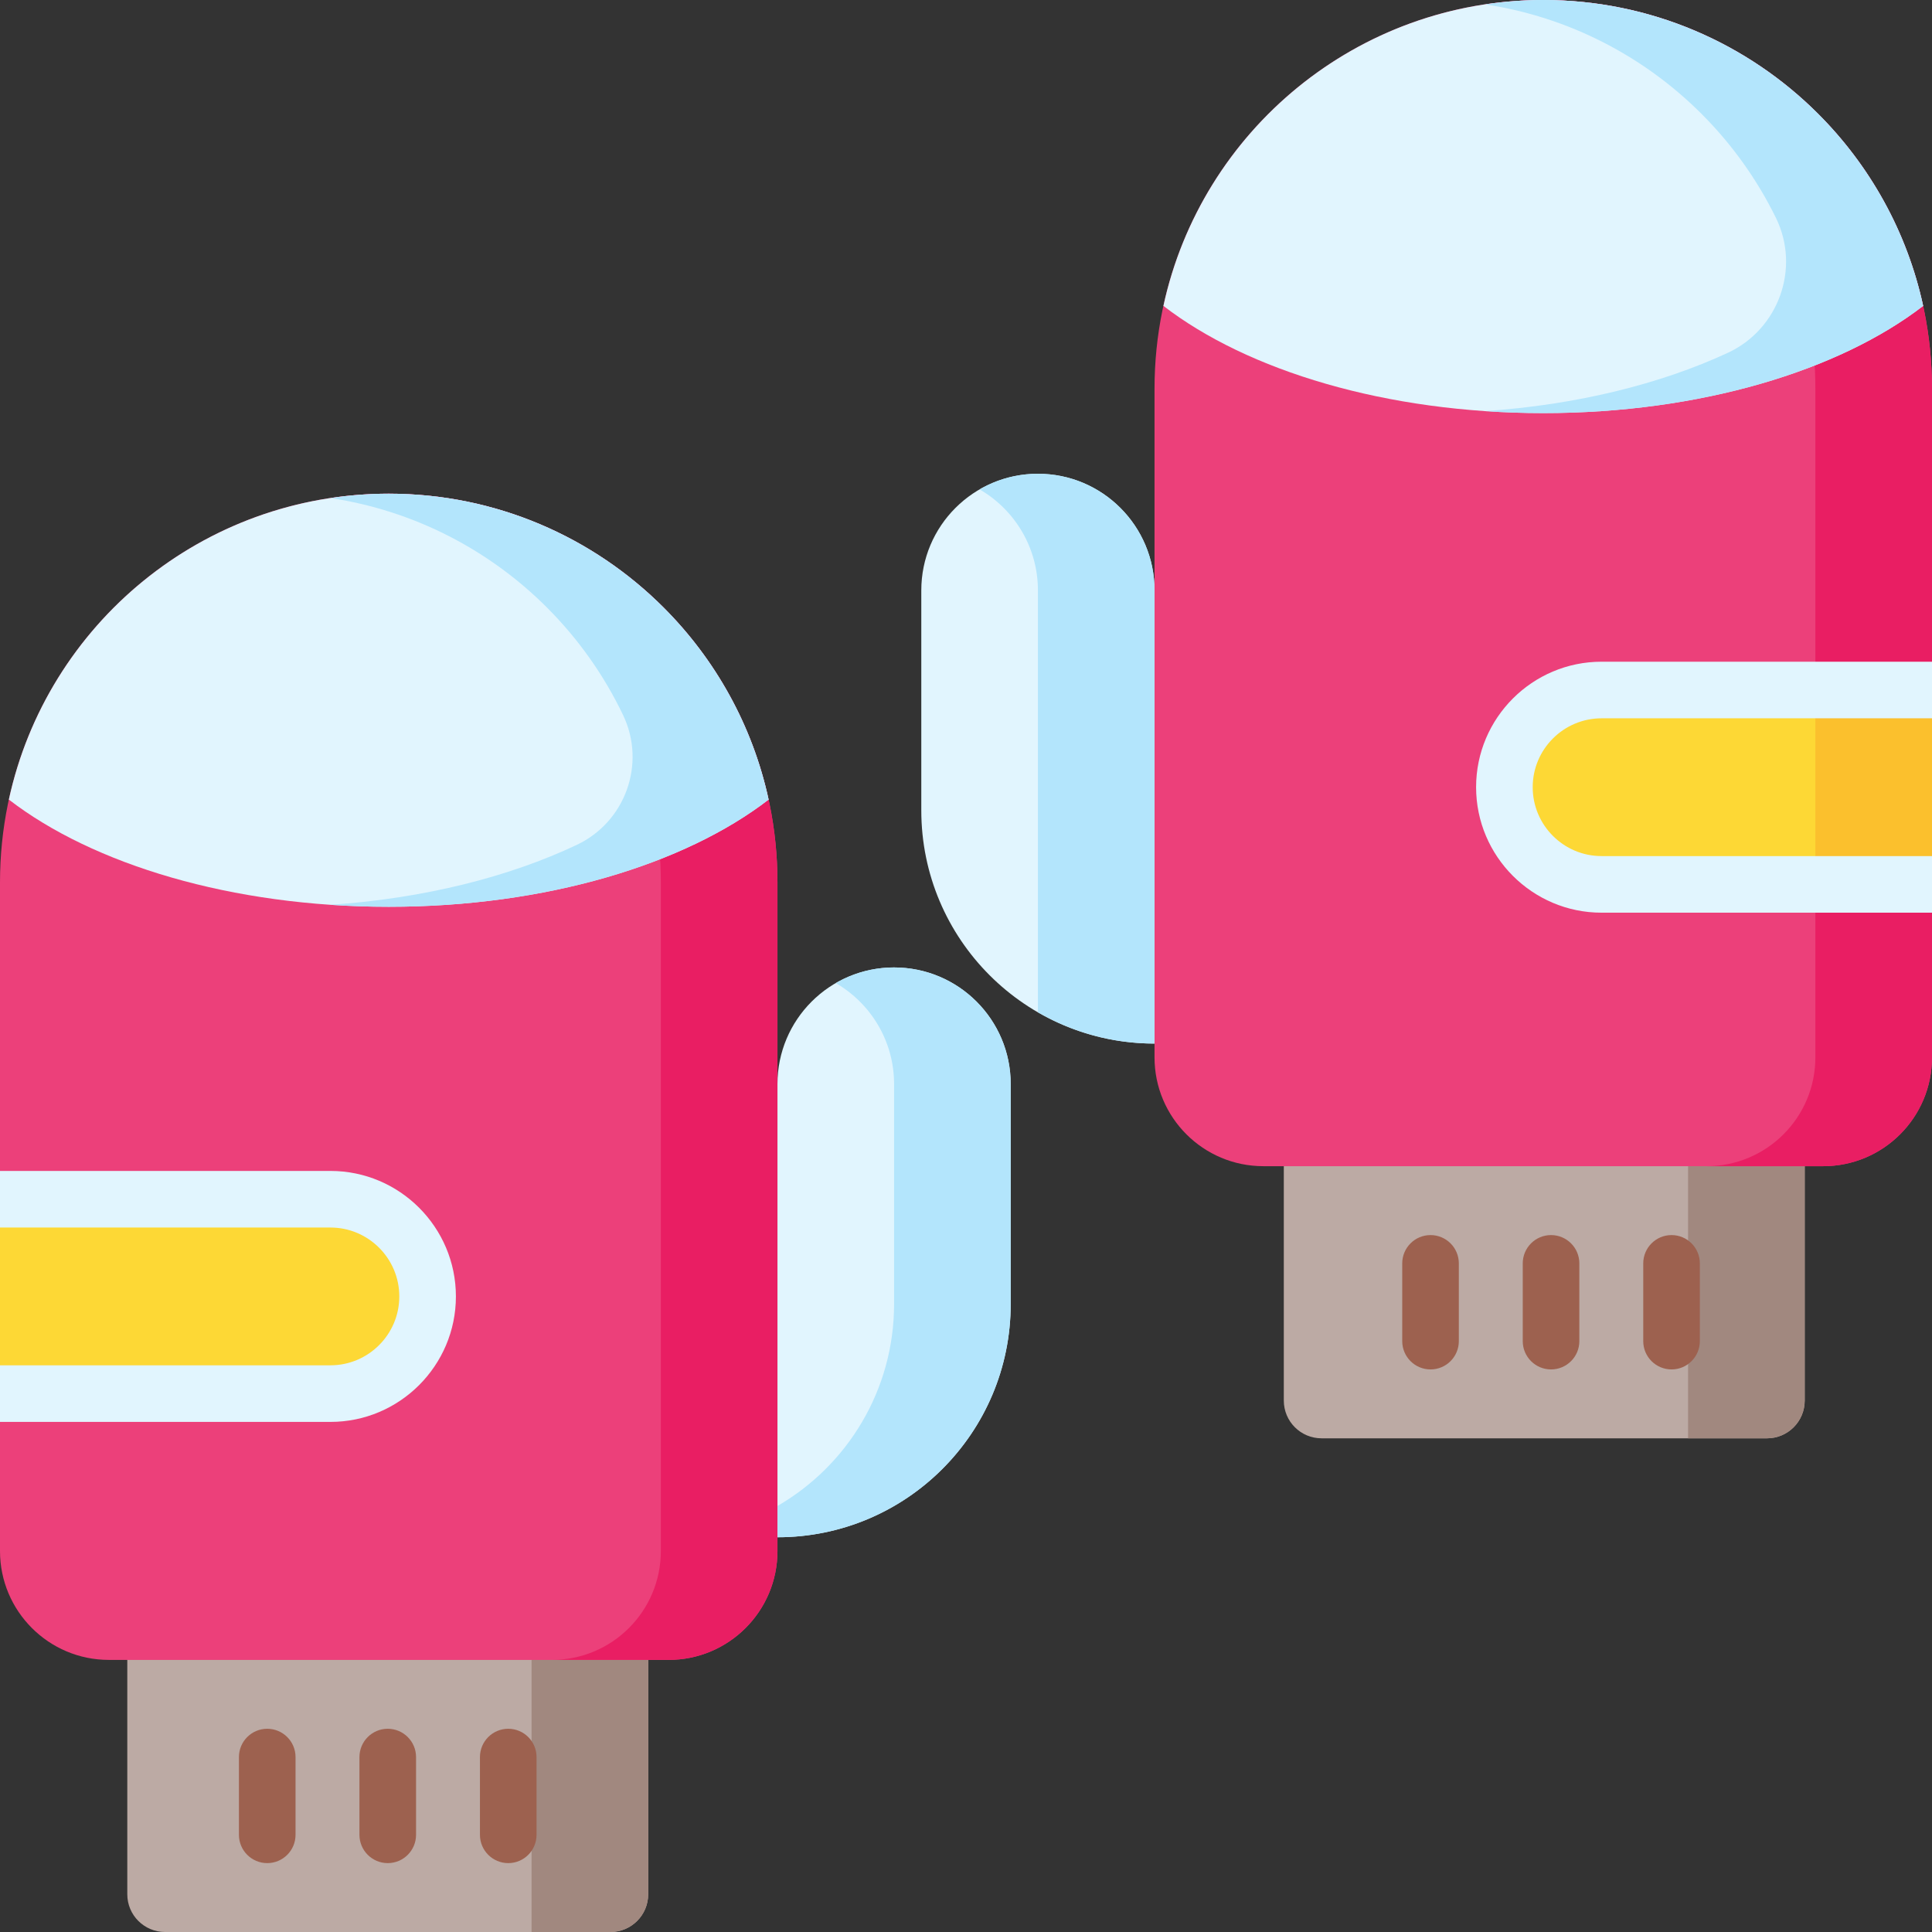 <svg height="512pt" viewBox="0 0 512 512" width="512pt" xmlns="http://www.w3.org/2000/svg"><rect x="0" y="0" width="512" height="512" fill="#333333" stroke="none"/><path d="m350.223 381.168h118.043c5.523 0 10-4.477 10-10v-136.801h-138.043v136.801c0 5.523 4.477 10 10 10zm0 0" fill="#bcaaa4"/><path d="m447.359 234.367v146.801h20.906c5.523 0 10-4.477 10-10v-136.801zm0 0" fill="#a1887f"/><path d="m161.777 512h-118.043c-5.523 0-10-4.477-10-10v-132.68h138.043v132.68c0 5.523-4.477 10-10 10zm0 0" fill="#bcaaa4"/><path d="m140.875 369.32v142.68h20.902c5.523 0 10-4.477 10-10v-132.68zm0 0" fill="#a1887f"/><path d="m512 103.02v177.191c0 15.93-12.91 28.84-28.852 28.84h-148.34c-15.93 0-28.848-12.91-28.848-28.84v-177.191c0-56.883 46.117-103.02 103.02-103.02 56.898 0 103.02 46.121 103.02 103.02zm0 0" fill="#ec407a"/><path d="m408.98 0c-5.25 0-10.41.395-15.453 1.152 49.566 7.457 87.566 50.223 87.566 101.867v177.191c0 15.93-12.914 28.844-28.844 28.844h30.902c15.934 0 28.848-12.914 28.848-28.844v-177.191c0-56.898-46.121-103.02-103.02-103.02zm0 0" fill="#e91e63"/><path d="m305.965 276.555v-120.098c0-17.07-13.836-30.906-30.906-30.906-17.07 0-30.906 13.836-30.906 30.906v58.289c0 34.137 27.676 61.809 61.812 61.809zm0 0" fill="#e1f5fe"/><path d="m275.059 125.551c-5.633 0-10.906 1.512-15.453 4.145 9.234 5.344 15.453 15.324 15.453 26.762v111.809c9.094 5.262 19.641 8.289 30.906 8.289v-120.102c0-17.066-13.836-30.902-30.906-30.902zm0 0" fill="#b3e5fc"/><path d="m509.656 81.066c-22.27 17.18-59.059 28.41-100.668 28.41s-78.398-11.23-100.668-28.41c10.051-46.348 51.312-81.066 100.668-81.066 28.453 0 54.207 11.527 72.844 30.176 13.699 13.699 23.57 31.254 27.824 50.891zm0 0" fill="#e1f5fe"/><path d="m481.832 30.176c-18.637-18.648-44.391-30.176-72.844-30.176-5.23 0-10.359.41-15.379 1.164 22.238 3.359 42.137 13.824 57.316 29.012 8.004 8 14.699 17.316 19.73 27.594 6.523 13.32.684 29.496-12.77 35.734-17.793 8.246-39.961 13.789-64.352 15.449 5.062.348 10.219.523 15.453.523 41.609 0 78.398-11.23 100.668-28.41-4.254-19.637-14.125-37.191-27.824-50.891zm0 0" fill="#b3e5fc"/><path d="m206.039 233.852v177.188c0 15.93-12.918 28.852-28.848 28.852h-148.34c-15.941 0-28.852-12.922-28.852-28.852v-177.188c0-56.891 46.121-103.023 103.02-103.023 56.871 0 103.02 46.121 103.02 103.023zm0 0" fill="#ec407a"/><path d="m103.02 130.832c-5.254 0-10.414.398-15.453 1.156 49.562 7.453 87.562 50.219 87.562 101.863v177.191c0 15.93-12.914 28.844-28.844 28.844h30.906c15.93 0 28.844-12.914 28.844-28.844v-177.191c0-56.895-46.121-103.02-103.016-103.02zm0 0" fill="#e91e63"/><path d="m206.035 407.387v-120.098c0-17.07 13.836-30.906 30.906-30.906 17.07 0 30.906 13.84 30.906 30.906v58.289c0 34.137-27.676 61.809-61.812 61.809zm0 0" fill="#e1f5fe"/><path d="m236.941 256.383c-5.629 0-10.906 1.516-15.453 4.145 9.234 5.344 15.453 15.324 15.453 26.762v58.289c0 22.875-12.434 42.832-30.906 53.52v8.293c34.141 0 61.812-27.676 61.812-61.812v-58.289c0-17.07-13.836-30.906-30.906-30.906zm0 0" fill="#b3e5fc"/><g fill="#9d614f"><path d="m70.82 458.141c-4.141 0-7.5 3.359-7.5 7.5v20.605c0 4.141 3.359 7.5 7.5 7.5 4.145 0 7.5-3.359 7.5-7.5v-20.605c0-4.141-3.355-7.5-7.5-7.5zm0 0"/><path d="m102.758 458.141c-4.145 0-7.5 3.359-7.5 7.5v20.605c0 4.141 3.355 7.5 7.5 7.5 4.141 0 7.5-3.359 7.5-7.5v-20.605c0-4.141-3.359-7.5-7.5-7.5zm0 0"/><path d="m134.691 458.141c-4.141 0-7.5 3.359-7.5 7.5v20.605c0 4.141 3.359 7.5 7.5 7.5 4.145 0 7.5-3.359 7.5-7.5v-20.605c0-4.141-3.355-7.5-7.5-7.5zm0 0"/><path d="m379.105 327.309c-4.141 0-7.5 3.359-7.5 7.5v20.605c0 4.141 3.359 7.5 7.5 7.5 4.145 0 7.5-3.359 7.5-7.5v-20.605c0-4.141-3.355-7.5-7.5-7.5zm0 0"/><path d="m411.043 327.309c-4.145 0-7.5 3.359-7.5 7.5v20.605c0 4.141 3.355 7.5 7.5 7.5 4.141 0 7.5-3.359 7.5-7.5v-20.605c0-4.141-3.359-7.5-7.5-7.5zm0 0"/><path d="m442.977 327.309c-4.141 0-7.5 3.359-7.5 7.5v20.605c0 4.141 3.359 7.5 7.5 7.5 4.145 0 7.5-3.359 7.5-7.5v-20.605c0-4.141-3.355-7.5-7.5-7.5zm0 0"/></g><path d="m203.688 211.898c-22.273 17.184-59.059 28.41-100.668 28.41s-78.398-11.227-100.672-28.41c10.055-46.348 51.312-81.066 100.672-81.066 28.453 0 54.207 11.527 72.844 30.176 13.699 13.699 23.57 31.254 27.824 50.891zm0 0" fill="#e1f5fe"/><path d="m175.863 161.008c-18.637-18.648-44.391-30.176-72.844-30.176-5.23 0-10.359.414-15.379 1.164 22.234 3.359 42.137 13.824 57.316 29.012 8.242 8.242 15.098 17.879 20.18 28.523 6.141 12.871.609 28.27-12.281 34.367-17.949 8.488-40.473 14.199-65.289 15.887 5.062.348 10.219.523 15.453.523 41.609 0 78.395-11.227 100.668-28.41-4.254-19.637-14.125-37.191-27.824-50.891zm0 0" fill="#b3e5fc"/><path d="m87.566 369.32h-87.566v-51.508h87.566c14.223 0 25.754 11.531 25.754 25.754s-11.531 25.754-25.754 25.754zm0 0" fill="#fdd835"/><path d="m424.434 182.855h87.566v51.512h-87.566c-14.223 0-25.754-11.531-25.754-25.758 0-14.223 11.531-25.754 25.754-25.754zm0 0" fill="#fdd835"/><path d="m481.094 182.855h30.906v51.512h-30.906zm0 0" fill="#fbc02d"/><path d="m87.57 310.309h-87.57v15h87.57c10.059 0 18.25 8.191 18.25 18.262 0 10.059-8.191 18.25-18.25 18.25h-87.57v15h87.57c18.328 0 33.25-14.922 33.25-33.25 0-18.34-14.922-33.262-33.25-33.262zm0 0" fill="#e1f5fe"/><path d="m424.43 190.359h87.57v-15h-87.57c-18.328 0-33.25 14.91-33.25 33.25s14.922 33.262 33.25 33.262h87.57v-15h-87.57c-10.059 0-18.25-8.191-18.25-18.262 0-10.059 8.191-18.25 18.25-18.25zm0 0" fill="#e1f5fe"/></svg>